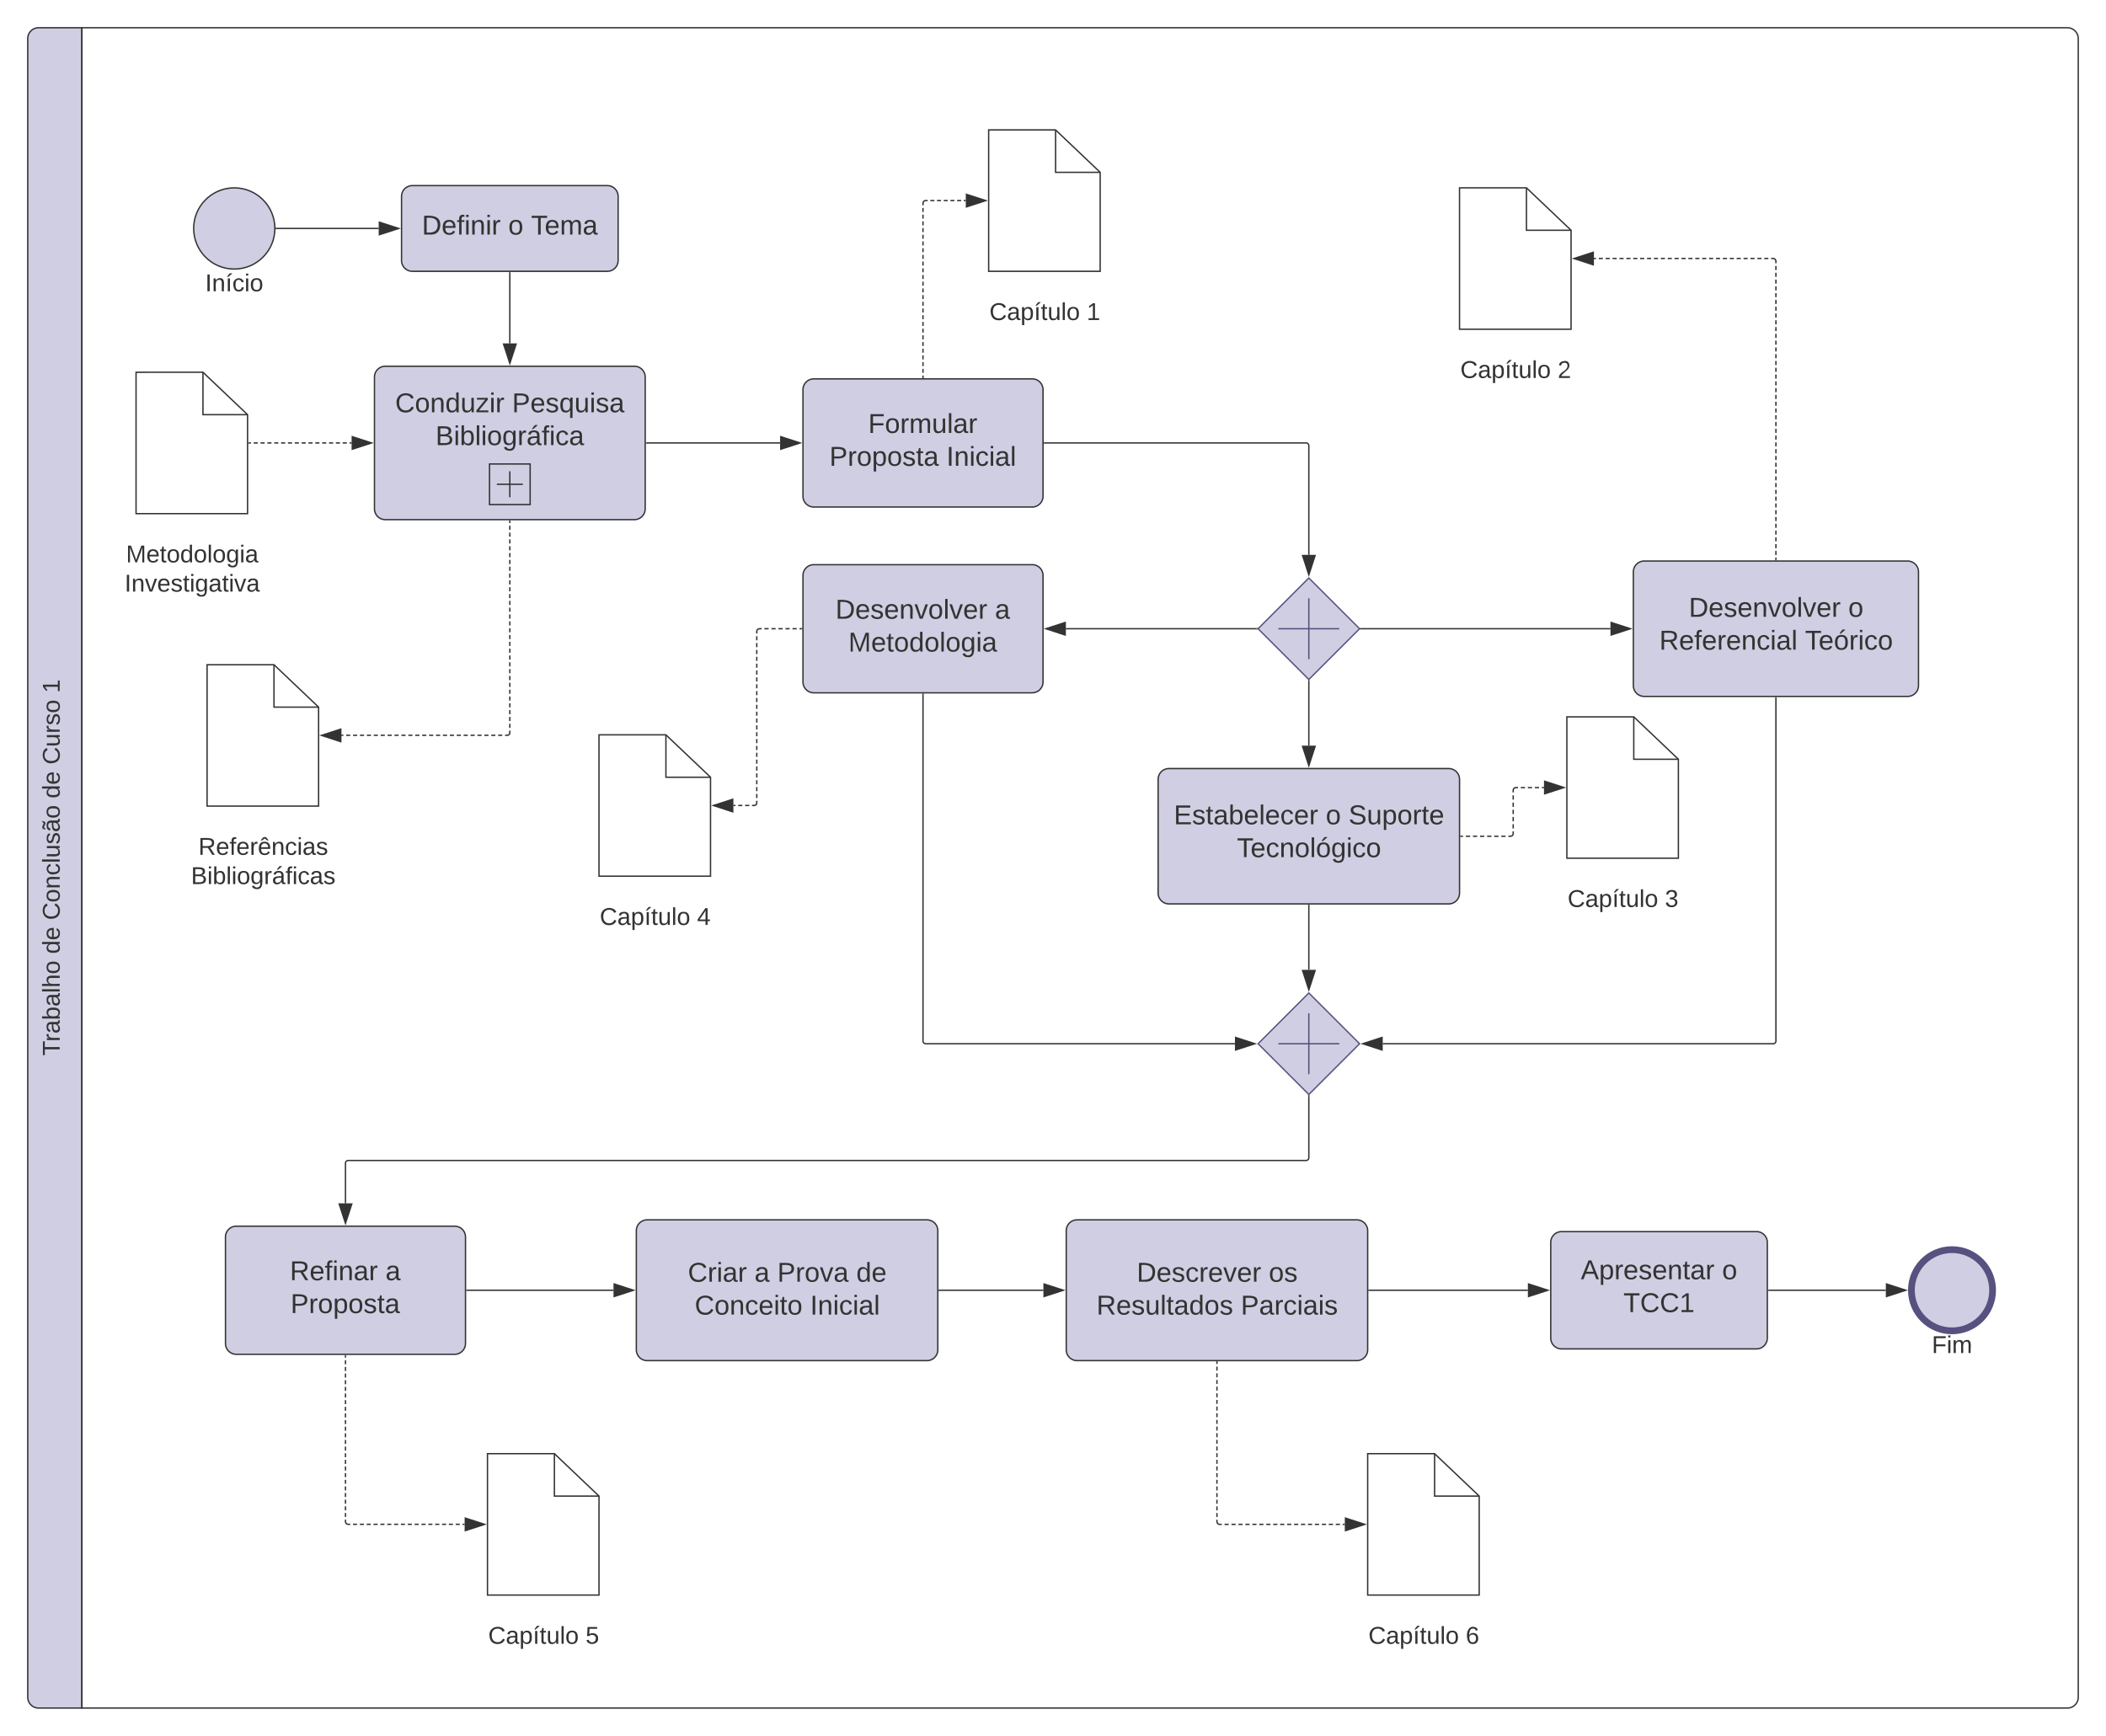 <svg xmlns="http://www.w3.org/2000/svg" xmlns:xlink="http://www.w3.org/1999/xlink" xmlns:lucid="lucid" width="1555.73" height="1282.41"><g transform="translate(-121.129 -50.5)" lucid:page-tab-id="VjMd39PQffTe"><path d="M181.63 1312.4h-32a8 8 0 0 1-8-8V79a8 8 0 0 1 8-8h32z" stroke="#333" fill="#d0cee2"/><path d="M181.63 71h1466.73a8 8 0 0 1 8 8v1225.4a8 8 0 0 1-8 8H181.63z" stroke="#333" fill="none"/><use xlink:href="#a" transform="matrix(-1.8369701987210297e-16,-1,1,-1.8369701987210297e-16,141.629,1312.41) translate(482 23.6)"/><use xlink:href="#b" transform="matrix(-1.8369701987210297e-16,-1,1,-1.8369701987210297e-16,141.629,1312.41) translate(557.2 23.6)"/><use xlink:href="#c" transform="matrix(-1.8369701987210297e-16,-1,1,-1.8369701987210297e-16,141.629,1312.41) translate(582.2 23.6)"/><use xlink:href="#b" transform="matrix(-1.8369701987210297e-16,-1,1,-1.8369701987210297e-16,141.629,1312.41) translate(672.1 23.6)"/><use xlink:href="#d" transform="matrix(-1.8369701987210297e-16,-1,1,-1.8369701987210297e-16,141.629,1312.41) translate(697.1 23.6)"/><use xlink:href="#e" transform="matrix(-1.8369701987210297e-16,-1,1,-1.8369701987210297e-16,141.629,1312.41) translate(750 23.6)"/><path d="M417.75 195.62a8 8 0 0 1 8-8h144a8 8 0 0 1 8 8v47.32a8 8 0 0 1-8 8h-144a8 8 0 0 1-8-8z" stroke="#333" fill="#d0cee2"/><use xlink:href="#f" transform="matrix(1,0,0,1,417.751,187.618) translate(15.013 36.178)"/><use xlink:href="#g" transform="matrix(1,0,0,1,417.751,187.618) translate(78.825 36.178)"/><use xlink:href="#h" transform="matrix(1,0,0,1,417.751,187.618) translate(95.677 36.178)"/><path d="M324.18 219.28c0 16.57-13.44 30-30 30-16.57 0-30-13.43-30-30s13.43-30 30-30c16.56 0 30 13.43 30 30z" stroke="#333" fill="#d0cee2"/><use xlink:href="#i" transform="matrix(1,0,0,1,264.175,251.277) translate(8.525 14.4)"/><path d="M397.75 329.08a8 8 0 0 1 8-8h184a8 8 0 0 1 8 8v97.33a8 8 0 0 1-8 8h-184a8 8 0 0 1-8-8z" stroke="#333" fill="#d0cee2"/><path d="M482.75 393.28h30v30h-30zm15 5.4v19.2m-9.6-9.6h19.2" stroke="#333" fill="none"/><use xlink:href="#j" transform="matrix(1,0,0,1,397.751,321.081) translate(15.296 33.99)"/><use xlink:href="#k" transform="matrix(1,0,0,1,397.751,321.081) translate(101.634 33.99)"/><use xlink:href="#l" transform="matrix(1,0,0,1,397.751,321.081) translate(45.096 58.257)"/><path d="M714.3 338.4a8 8 0 0 1 8-8h161.33a8 8 0 0 1 8 8v78.68a8 8 0 0 1-8 8H722.3a8 8 0 0 1-8-8z" stroke="#333" fill="#d0cee2"/><use xlink:href="#m" transform="matrix(1,0,0,1,714.296,330.414) translate(48.201 39.928)"/><use xlink:href="#n" transform="matrix(1,0,0,1,714.296,330.414) translate(19.525 64.194)"/><use xlink:href="#o" transform="matrix(1,0,0,1,714.296,330.414) translate(105.975 64.194)"/><path d="M714.3 475.67a8 8 0 0 1 8-8h161.33a8 8 0 0 1 8 8v78.67a8 8 0 0 1-8 8H722.3a8 8 0 0 1-8-8z" stroke="#333" fill="#d0cee2"/><use xlink:href="#p" transform="matrix(1,0,0,1,714.296,467.671) translate(23.99 39.928)"/><use xlink:href="#q" transform="matrix(1,0,0,1,714.296,467.671) translate(141.785 39.928)"/><use xlink:href="#r" transform="matrix(1,0,0,1,714.296,467.671) translate(33.54 64.194)"/><path d="M1327.7 473a8 8 0 0 1 8-8h194.65a8 8 0 0 1 8 8v84a8 8 0 0 1-8 8H1335.7a8 8 0 0 1-8-8z" stroke="#333" fill="#d0cee2"/><use xlink:href="#p" transform="matrix(1,0,0,1,1327.687,465.005) translate(40.99 41.178)"/><use xlink:href="#s" transform="matrix(1,0,0,1,1327.687,465.005) translate(158.785 41.178)"/><use xlink:href="#t" transform="matrix(1,0,0,1,1327.687,465.005) translate(19.195 65.444)"/><use xlink:href="#u" transform="matrix(1,0,0,1,1327.687,465.005) translate(126.823 65.444)"/><path d="M287.68 964.4a8 8 0 0 1 8-8H457a8 8 0 0 1 8 8v78.66a8 8 0 0 1-8 8H295.7a8 8 0 0 1-8-8z" stroke="#333" fill="#d0cee2"/><use xlink:href="#v" transform="matrix(1,0,0,1,287.675,956.391) translate(47.583 39.928)"/><use xlink:href="#q" transform="matrix(1,0,0,1,287.675,956.391) translate(118.192 39.928)"/><use xlink:href="#w" transform="matrix(1,0,0,1,287.675,956.391) translate(48.089 64.194)"/><path d="M591.2 959.72a8 8 0 0 1 8-8H805.9a8 8 0 0 1 8 8v88a8 8 0 0 1-8 8H599.2a8 8 0 0 1-8-8z" stroke="#333" fill="#d0cee2"/><use xlink:href="#x" transform="matrix(1,0,0,1,591.21,951.724) translate(38.059 45.709)"/><use xlink:href="#y" transform="matrix(1,0,0,1,591.21,951.724) translate(87.266 45.709)"/><use xlink:href="#z" transform="matrix(1,0,0,1,591.21,951.724) translate(104.118 45.709)"/><use xlink:href="#A" transform="matrix(1,0,0,1,591.21,951.724) translate(162.482 45.709)"/><use xlink:href="#B" transform="matrix(1,0,0,1,591.21,951.724) translate(43.115 69.976)"/><use xlink:href="#o" transform="matrix(1,0,0,1,591.21,951.724) translate(128.385 69.976)"/><path d="M908.78 959.72a8 8 0 0 1 8-8h206.67a8 8 0 0 1 8 8v88a8 8 0 0 1-8 8H916.78a8 8 0 0 1-8-8z" stroke="#333" fill="#d0cee2"/><use xlink:href="#C" transform="matrix(1,0,0,1,908.78,951.724) translate(52.046 45.709)"/><use xlink:href="#D" transform="matrix(1,0,0,1,908.78,951.724) translate(149.618 45.709)"/><use xlink:href="#E" transform="matrix(1,0,0,1,908.78,951.724) translate(22.331 69.976)"/><use xlink:href="#F" transform="matrix(1,0,0,1,908.78,951.724) translate(128.947 69.976)"/><path d="M1266.68 968.4a8 8 0 0 1 8-8h144a8 8 0 0 1 8 8v70.66a8 8 0 0 1-8 8h-144a8 8 0 0 1-8-8z" stroke="#333" fill="#d0cee2"/><use xlink:href="#G" transform="matrix(1,0,0,1,1266.681,960.391) translate(22.203 35.209)"/><use xlink:href="#s" transform="matrix(1,0,0,1,1266.681,960.391) translate(126.572 35.209)"/><use xlink:href="#H" transform="matrix(1,0,0,1,1266.681,960.391) translate(53.688 59.476)"/><path d="M1593.1 1003.72c0 16.57-13.43 30-30 30-16.56 0-30-13.43-30-30 0-16.56 13.44-30 30-30 16.57 0 30 13.44 30 30z" stroke="#56517e" stroke-width="5" fill="#d0cee2"/><use xlink:href="#I" transform="matrix(1,0,0,1,1533.104,1035.724) translate(15.075 14.4)"/><path d="M325.18 219.28h75.7" stroke="#333" fill="none"/><path d="M325.2 219.78h-.56l.04-.5-.02-.5h.53z" stroke="#333" stroke-width=".05" fill="#333"/><path d="M415.63 219.28l-14.26 4.63v-9.26z" stroke="#333" fill="#333"/><path d="M497.75 251.94v52.26" stroke="#333" fill="none"/><path d="M498.25 251.95h-1v-.5h1z" stroke="#333" stroke-width=".05" fill="#333"/><path d="M497.75 318.96l-4.63-14.26h9.27z" stroke="#333" fill="#333"/><path d="M598.75 377.75h98.66" stroke="#333" fill="none"/><path d="M598.76 378.25h-.5v-1h.5z" stroke="#333" stroke-width=".05" fill="#333"/><path d="M712.18 377.75l-14.27 4.63v-9.27z" stroke="#333" fill="#333"/><path d="M976.65 626.3a8 8 0 0 1 8-8h206.66a8 8 0 0 1 8 8v84a8 8 0 0 1-8 8H984.66a8 8 0 0 1-8-8z" stroke="#333" fill="#d0cee2"/><use xlink:href="#J" transform="matrix(1,0,0,1,976.647,618.295) translate(11.602 41.178)"/><use xlink:href="#g" transform="matrix(1,0,0,1,976.647,618.295) translate(123.835 41.178)"/><use xlink:href="#K" transform="matrix(1,0,0,1,976.647,618.295) translate(140.687 41.178)"/><use xlink:href="#L" transform="matrix(1,0,0,1,976.647,618.295) translate(58.225 65.444)"/><path d="M1050.48 515l37.5-37.5 37.5 37.5-37.5 37.5z" stroke="#56517e" fill="#d0cee2"/><path d="M1087.98 492.5v45m-22.5-22.5h45" stroke="#56517e" fill="none"/><path d="M892.63 377.75h193.35a2 2 0 0 1 2 2v80.66" stroke="#333" fill="none"/><path d="M892.64 378.25h-.5v-1h.5z" stroke="#333" stroke-width=".05" fill="#333"/><path d="M1087.98 475.18l-4.63-14.27h9.27z" stroke="#333" fill="#333"/><path d="M1126.7 515h184.1" stroke="#333" fill="none"/><path d="M1126.7 515.5h-1l.5-.5-.5-.5h1z" stroke="#333" stroke-width=".05" fill="#333"/><path d="M1325.57 515l-14.27 4.64v-9.27z" stroke="#333" fill="#333"/><path d="M1087.98 553.7v47.7" stroke="#333" fill="none"/><path d="M1088.48 553.72h-1v-1l.5.5.5-.5z" stroke="#333" stroke-width=".05" fill="#333"/><path d="M1087.98 616.18l-4.63-14.27h9.27z" stroke="#333" fill="#333"/><path d="M1049.27 515H908.5" stroke="#333" fill="none"/><path d="M1049.77 515l.5.5h-1v-1h1z" stroke="#333" stroke-width=".05" fill="#333"/><path d="M893.75 515l14.26-4.63v9.27z" stroke="#333" fill="#333"/><path d="M1050.48 821.6l37.5-37.5 37.5 37.5-37.5 37.5z" stroke="#56517e" fill="#d0cee2"/><path d="M1087.98 799.1v45m-22.5-22.5h45" stroke="#56517e" fill="none"/><path d="M1087.98 719.3V767" stroke="#333" fill="none"/><path d="M1088.48 719.3h-1v-.5h1z" stroke="#333" stroke-width=".05" fill="#333"/><path d="M1087.98 781.76l-4.63-14.26h9.27z" stroke="#333" fill="#333"/><path d="M802.96 563.34V819.6a2 2 0 0 0 2 2h228.43" stroke="#333" fill="none"/><path d="M803.46 563.35h-1v-.5h1z" stroke="#333" stroke-width=".05" fill="#333"/><path d="M1048.15 821.6l-14.26 4.62v-9.27z" stroke="#333" fill="#333"/><path d="M1433.02 566v253.6a2 2 0 0 1-2 2h-288.45" stroke="#333" fill="none"/><path d="M1433.52 566.02h-1v-.5h1z" stroke="#333" stroke-width=".05" fill="#333"/><path d="M1127.8 821.6l14.27-4.65v9.27z" stroke="#333" fill="#333"/><path d="M1087.98 860.3v45.54a2 2 0 0 1-2 2H378.34a2 2 0 0 0-2 2v29.67" stroke="#333" fill="none"/><path d="M1087.98 859.8l.5-.5v1h-1v-1z" stroke="#333" stroke-width=".05" fill="#333"/><path d="M376.34 954.27L371.7 940H381z" stroke="#333" fill="#333"/><path d="M466 1003.72h108.33" stroke="#333" fill="none"/><path d="M466.02 1004.22h-.5v-1h.5z" stroke="#333" stroke-width=".05" fill="#333"/><path d="M589.1 1003.72l-14.27 4.64v-9.27z" stroke="#333" fill="#333"/><path d="M814.88 1003.72h77.02" stroke="#333" fill="none"/><path d="M814.9 1004.22h-.52v-1h.5z" stroke="#333" stroke-width=".05" fill="#333"/><path d="M906.66 1003.72l-14.26 4.64v-9.27z" stroke="#333" fill="#333"/><path d="M1132.45 1003.72h117.35" stroke="#333" fill="none"/><path d="M1132.46 1004.22h-.5v-1h.5z" stroke="#333" stroke-width=".05" fill="#333"/><path d="M1264.56 1003.72l-14.26 4.64v-9.27z" stroke="#333" fill="#333"/><path d="M1427.68 1003.72h86.54" stroke="#333" fill="none"/><path d="M1427.7 1004.22h-.52v-1h.5z" stroke="#333" stroke-width=".05" fill="#333"/><path d="M1528.98 1003.72l-14.26 4.64v-9.27z" stroke="#333" fill="#333"/><path d="M900.9 146.48l32.94 31.34v73.12h-82.38V146.48z" stroke="#333" fill="#fff"/><path d="M900.9 146.48v31.34h32.94" stroke="#333" fill="none"/><use xlink:href="#M" transform="matrix(1,0,0,1,851.457,250.937) translate(41.5 14.4)"/><use xlink:href="#N" transform="matrix(1,0,0,1,851.457,250.937) translate(0.55 36)"/><use xlink:href="#e" transform="matrix(1,0,0,1,851.457,250.937) translate(72.45 36)"/><path d="M1248.74 189.28l32.96 31.33v73.13h-82.4V189.28z" stroke="#333" fill="#fff"/><path d="M1248.74 189.28v31.33h32.96" stroke="#333" fill="none"/><use xlink:href="#M" transform="matrix(1,0,0,1,1199.314,293.73) translate(41.5 14.4)"/><use xlink:href="#N" transform="matrix(1,0,0,1,1199.314,293.73) translate(0.55 36)"/><use xlink:href="#O" transform="matrix(1,0,0,1,1199.314,293.73) translate(72.45 36)"/><path d="M1328.02 580.1l32.95 31.34v73.1h-82.38V580.1z" stroke="#333" fill="#fff"/><path d="M1328.02 580.1v31.34h32.95" stroke="#333" fill="none"/><use xlink:href="#M" transform="matrix(1,0,0,1,1278.587,684.553) translate(41.5 14.4)"/><use xlink:href="#N" transform="matrix(1,0,0,1,1278.587,684.553) translate(0.55 36)"/><use xlink:href="#P" transform="matrix(1,0,0,1,1278.587,684.553) translate(72.45 36)"/><path d="M613.05 593.4L646 624.7v73.12h-82.38V593.4z" stroke="#333" fill="#fff"/><path d="M613.05 593.4v31.32H646" stroke="#333" fill="none"/><use xlink:href="#M" transform="matrix(1,0,0,1,563.623,697.838) translate(41.5 14.4)"/><use xlink:href="#N" transform="matrix(1,0,0,1,563.623,697.838) translate(0.55 36)"/><use xlink:href="#Q" transform="matrix(1,0,0,1,563.623,697.838) translate(72.45 36)"/><path d="M530.67 1124.47l32.95 31.33v73.12h-82.38v-104.45z" stroke="#333" fill="#fff"/><path d="M530.67 1124.47v31.33h32.95" stroke="#333" fill="none"/><g><use xlink:href="#M" transform="matrix(1,0,0,1,481.239,1228.918) translate(41.5 14.4)"/><use xlink:href="#N" transform="matrix(1,0,0,1,481.239,1228.918) translate(0.55 36)"/><use xlink:href="#R" transform="matrix(1,0,0,1,481.239,1228.918) translate(72.45 36)"/></g><path d="M1180.88 1124.47l32.95 31.33v73.12h-82.38v-104.45z" stroke="#333" fill="#fff"/><path d="M1180.88 1124.47v31.33h32.95" stroke="#333" fill="none"/><g><use xlink:href="#M" transform="matrix(1,0,0,1,1131.446,1228.918) translate(41.5 14.4)"/><use xlink:href="#N" transform="matrix(1,0,0,1,1131.446,1228.918) translate(0.55 36)"/><use xlink:href="#S" transform="matrix(1,0,0,1,1131.446,1228.918) translate(72.45 36)"/></g><path d="M1200.3 668.3h1.58m2.1 0h3.14m2.1 0h3.13m2.1 0h3.13m2.1 0h3.14m2.1 0h3.13m2.1 0h3.14m2.08 0h1.57l.3-.03.32-.07.3-.12.26-.17.23-.2.2-.23.17-.27.12-.3.08-.3.02-.3v-1.6m0-2.13v-3.2m0-2.13v-3.2m0-2.13v-3.2m0-2.12v-3.2m0-2.13v-3.2m0-2.13v-1.6l.02-.3.08-.3.12-.3.16-.27.2-.24.25-.2.26-.16.3-.12.3-.07.3-.02h1.57m2.08 0h3.12m2.07 0h3.1m2.1 0h3.1m2.08 0h1.55" stroke="#333" fill="none"/><path d="M1200.33 668.8h-.52v-1h.53z" stroke="#333" stroke-width=".05" fill="#333"/><path d="M1276.47 632.33l-14.27 4.63v-9.27z" stroke="#333" fill="#333"/><path d="M802.96 329.4v-1.47m0-1.98v-2.97m0-1.98v-2.97m0-1.98v-2.97m0-1.98v-2.97m0-1.98v-2.97m0-1.98v-2.97m0-1.98v-2.97m0-1.98v-2.97m0-1.98v-2.97m0-1.98v-2.97m0-1.98v-2.97m0-1.98v-2.97m0-1.98v-2.97m0-1.98v-2.97m0-1.98v-2.97m0-1.98v-2.97m0-1.98v-2.97m0-1.98v-2.97m0-1.98v-2.97m0-1.98v-2.97m0-1.98v-2.97m0-1.98v-2.97m0-1.98v-2.97m0-1.98v-2.97m0-1.98v-2.97m0-1.98v-1.5l.03-.3.06-.3.12-.3.16-.27.2-.23.25-.2.25-.17.3-.12.3-.06.3-.03h1.5m1.97 0h2.96m1.97 0h2.96m2 0h2.95m1.97 0h2.96m1.98 0h2.96m1.97 0h1.47" stroke="#333" fill="none"/><path d="M803.46 329.9h-1v-.5h1z" stroke="#333" stroke-width=".05" fill="#333"/><path d="M849.34 198.7l-14.27 4.65v-9.27z" stroke="#333" fill="#333"/><path d="M713.3 515h-1.56m-2.08 0h-3.1m-2.1 0h-3.1m-2.08 0h-3.1m-2.1 0H691m-2.08 0h-3.12m-2.07 0h-1.55l-.3.03-.32.07-.3.12-.25.17-.24.2-.2.23-.17.27-.12.3-.07.3-.03.3v1.52m0 2.03v3.04m0 2v3.05m0 2.03v3.04m0 2.02v3.04m0 2.03v3.05m0 2.02v3.04m0 2.03v3.04m0 2.03v3.04m0 2.02v3.04m0 2.03v3.04m0 2.02v3.03m0 2.03v3.03m0 2.02v3.04m0 2.02v3.04m0 2.03v3.04m0 2v3.05m0 2.03v3.04m0 2.02v3.04m0 2.03v3.05m0 2.02v3.04m0 2.04v3.03m0 2.03v3.04m0 2.02V635m0 2.03v3.04m0 2.02v1.5l-.02.32-.08.3-.12.3-.16.27-.2.23-.24.2-.27.16-.3.1-.3.1h-1.83m-2.04 0h-3.06m-2.04 0h-3.05m-2.03 0h-1.53" stroke="#333" fill="none"/><path d="M713.8 515.5h-.52v-1h.52z" stroke="#333" stroke-width=".05" fill="#333"/><path d="M648.13 645.6L662.4 641v9.27z" stroke="#333" fill="#333"/><path d="M1433.02 464v-1.5m0-2v-3m0-2v-3.02m0-2v-3m0-2.02v-3m0-2v-3.02m0-2v-3m0-2v-3.02m0-2v-3m0-2v-3.02m0-2v-3m0-2.02v-3m0-2v-3m0-2.02v-3m0-2v-3.02m0-2v-3m0-2v-3.02m0-2v-3m0-2.02v-3m0-2v-3m0-2.02v-3m0-2v-3.02m0-2v-3m0-2v-3.02m0-2v-3m0-2.02v-3m0-2v-3.02m0-2v-3m0-2v-3.02m0-2v-3m0-2v-3.02m0-2v-3m0-2.02v-3m0-2v-3m0-2.02v-3m0-2v-3.02m0-2v-3m0-2v-3.02m0-2v-3m0-2.02v-3m0-2v-3m0-2.02v-3m0-2V252m0-2v-3m0-2v-1.52l-.03-.3-.08-.3-.12-.3-.16-.27-.2-.24-.24-.2-.27-.18-.3-.12-.3-.07-.3-.03h-1.54m-2.05 0h-3.05m-2.04 0h-3.06m-2.03 0h-3.06m-2.03 0h-3.05m-2.04 0h-3.06m-2.04 0h-3.05m-2.04 0h-3.07m-2.03 0h-3.06m-2.04 0h-3.05m-2.04 0h-3.05m-2.03 0h-3.06m-2.04 0h-3.05m-2.04 0h-3.06m-2.04 0h-3.05m-2.04 0h-3.06m-2.03 0H1348m-2.05 0h-3.05m-2.04 0h-3.06m-2.03 0h-3.06m-2.03 0h-3.05m-2.04 0h-3.06m-2.04 0h-3.05m-2.04 0h-3.07m-2.03 0h-3.06m-2.04 0h-3.05m-2.04 0h-1.52" stroke="#333" fill="none"/><path d="M1433.52 464.5h-1v-.5h1z" stroke="#333" stroke-width=".05" fill="#333"/><path d="M1283.82 241.5l14.26-4.63v9.27z" stroke="#333" fill="#333"/><path d="M376.34 1052.06v1.47m0 1.96v2.93m0 1.97v2.94m0 1.96v2.94m0 1.97v2.95m0 1.96v2.96m0 1.96v2.94m0 1.96v2.95m0 1.96v2.94m0 1.96v2.95m0 1.96v2.94m0 1.97v2.94m0 1.95v2.94m0 1.96v2.94m0 1.96v2.94m0 1.97v2.94m0 1.97v2.95m0 1.96v2.94m0 1.96v2.95m0 1.96v2.93m0 1.96v2.94m0 1.96v2.94m0 1.96v2.95m0 1.96v2.95m0 1.97v2.94m0 1.96v1.47l.03.3.07.3.12.3.16.27.2.24.25.2.26.17.3.12.3.07.3.02h1.53m2.02 0h3.04m2.02 0h3.04m2.02 0h3.04m2.02 0h3.04m2.02 0h3.04m2.02 0h3.04m2.02 0h3.04m2.02 0h3.04m2.02 0h3.04m2.02 0h3.04m2.02 0h3.03m2.04 0h3.03m2.03 0h3.03m2.03 0h3.03m2.02 0h3.03m2.03 0h3.03m2.04 0h1.52" stroke="#333" fill="none"/><path d="M376.84 1052.07h-1v-.5h1z" stroke="#333" stroke-width=".05" fill="#333"/><path d="M479.12 1176.7l-14.26 4.63v-9.27z" stroke="#333" fill="#333"/><path d="M1020.1 1056.72v1.48m0 1.96v2.95m0 1.98v2.95m0 1.97v2.94m0 1.97v2.96m0 1.97v2.95m0 1.96v2.95m0 1.96v2.95m0 1.97v2.95m0 1.97v2.94m0 1.96v2.95m0 1.97v2.95m0 1.96v2.95m0 1.97v2.95m0 1.96v2.95m0 1.98v2.95m0 1.96v2.94m0 1.97v2.96m0 1.97v2.94m0 1.97v2.95m0 1.96v2.95m0 1.97v2.95m0 1.97v2.94m0 1.96v2.95m0 1.97v1.47l.04.3.07.3.13.3.16.27.2.24.24.2.26.17.3.12.3.07.3.02h1.55m2.06 0h3.1m2.04 0h3.1m2.04 0h3.08m2.06 0h3.08m2.05 0h3.08m2.06 0h3.07m2.06 0h3.08m2.06 0h3.08m2.06 0h3.08m2.05 0h3.1m2.04 0h3.08m2.05 0h3.1m2.04 0h3.08m2.06 0h3.08m2.05 0h3.1m2.05 0h3.08m2.06 0h3.07m2.05 0h1.54" stroke="#333" fill="none"/><path d="M1020.6 1056.74h-1v-.52h1z" stroke="#333" stroke-width=".05" fill="#333"/><path d="M1129.33 1176.7l-14.27 4.63v-9.27z" stroke="#333" fill="#333"/><path d="M271.06 325.52L304 356.86v73.1h-82.37V325.53z" stroke="#333" fill="#fff"/><path d="M271.06 325.52v31.34H304" stroke="#333" fill="none"/><g><use xlink:href="#M" transform="matrix(1,0,0,1,221.629,429.974) translate(41.5 14.4)"/><use xlink:href="#T" transform="matrix(1,0,0,1,221.629,429.974) translate(-7.425 36)"/><use xlink:href="#U" transform="matrix(1,0,0,1,221.629,429.974) translate(-8.45 57.6)"/></g><path d="M305 377.75h1.53m2.02 0h3.04m2 0h3.04m2.03 0h3.03m2.02 0h3.04m2.02 0h3.04m2.02 0h3.03m2.02 0h3.03m2.02 0H347m2 0h3.04m2.02 0h3.04m2.02 0h3.04m2.02 0h3.03m2.04 0h3.03m2.02 0h3.03m2.02 0h1.52" stroke="#333" fill="none"/><path d="M305.03 378.25h-.52v-1h.53z" stroke="#333" stroke-width=".05" fill="#333"/><path d="M395.63 377.75l-14.26 4.63v-9.27z" stroke="#333" fill="#333"/><path d="M323.53 541.6l32.95 31.32v73.12H274.1V541.6z" stroke="#333" fill="#fff"/><path d="M323.53 541.6v31.32h32.95" stroke="#333" fill="none"/><g><use xlink:href="#M" transform="matrix(1,0,0,1,274.1,646.04) translate(41.5 14.4)"/><use xlink:href="#V" transform="matrix(1,0,0,1,274.1,646.04) translate(-6.425 36)"/><use xlink:href="#W" transform="matrix(1,0,0,1,274.1,646.04) translate(-11.875 57.6)"/></g><path d="M497.75 435.4v1.53m0 2.02v3.02m0 2.02V447m0 2.02v3.02m0 2.02v3.03m0 2.03v3.02m0 2.02v3.03m0 2.02v3.02m0 2.02v3.03m0 2v3.03m0 2.02v3.03m0 2.02v3.02m0 2.02v3.03m0 2.02v3m0 2.03v3.03m0 2.02v3.03m0 2.02v3.03m0 2.02v3.03m0 2v3.04m0 2.02v3.03m0 2v3.03m0 2.02v3.03m0 2v3.04m0 2.02v3.03m0 2v3.04m0 2.03v3.03m0 2.02v3.02m0 2.02v3.03m0 2v3.04m0 2v3.04m0 2v3.04m0 2.02v1.5l-.02.33-.08.3-.12.3-.16.26-.2.23-.24.2-.27.17-.3.12-.3.07h-1.84m-2.04 0h-3.06m-2.04 0h-3.06m-2.04 0h-3.06m-2.04 0h-3.06m-2.04 0h-3.06m-2.04 0h-3.06m-2.04 0h-3.05m-2.04 0h-3.07m-2.04 0h-3.07m-2.04 0h-3.07m-2.04 0h-3.07m-2.04 0h-3.07m-2.04 0h-3.07m-2.04 0h-3.07m-2.04 0h-3.07m-2.04 0h-3.07m-2.04 0h-3.07m-2.04 0h-3.07m-2.04 0h-3.06m-2.04 0h-3.06m-2.04 0h-3.06m-2.04 0h-3.06m-2.04 0h-3.06m-2.04 0h-1.53" stroke="#333" fill="none"/><path d="M498.25 435.43h-1v-.52h1z" stroke="#333" stroke-width=".05" fill="#333"/><path d="M358.6 593.8l14.27-4.62v9.27z" stroke="#333" fill="#333"/><defs><path fill="#333" d="M127-220V0H93v-220H8v-28h204v28h-85" id="X"/><path fill="#333" d="M114-163C36-179 61-72 57 0H25l-1-190h30c1 12-1 29 2 39 6-27 23-49 58-41v29" id="Y"/><path fill="#333" d="M141-36C126-15 110 5 73 4 37 3 15-17 15-53c-1-64 63-63 125-63 3-35-9-54-41-54-24 1-41 7-42 31l-33-3c5-37 33-52 76-52 45 0 72 20 72 64v82c-1 20 7 32 28 27v20c-31 9-61-2-59-35zM48-53c0 20 12 33 32 33 41-3 63-29 60-74-43 2-92-5-92 41" id="Z"/><path fill="#333" d="M115-194c53 0 69 39 70 98 0 66-23 100-70 100C84 3 66-7 56-30L54 0H23l1-261h32v101c10-23 28-34 59-34zm-8 174c40 0 45-34 45-75 0-40-5-75-45-74-42 0-51 32-51 76 0 43 10 73 51 73" id="aa"/><path fill="#333" d="M24 0v-261h32V0H24" id="ab"/><path fill="#333" d="M106-169C34-169 62-67 57 0H25v-261h32l-1 103c12-21 28-36 61-36 89 0 53 116 60 194h-32v-121c2-32-8-49-39-48" id="ac"/><path fill="#333" d="M100-194c62-1 85 37 85 99 1 63-27 99-86 99S16-35 15-95c0-66 28-99 85-99zM99-20c44 1 53-31 53-75 0-43-8-75-51-75s-53 32-53 75 10 74 51 75" id="ad"/><g id="a"><use transform="matrix(0.05,0,0,0.05,0,0)" xlink:href="#X"/><use transform="matrix(0.05,0,0,0.05,10.3,0)" xlink:href="#Y"/><use transform="matrix(0.05,0,0,0.05,16.25,0)" xlink:href="#Z"/><use transform="matrix(0.05,0,0,0.05,26.25,0)" xlink:href="#aa"/><use transform="matrix(0.05,0,0,0.05,36.25,0)" xlink:href="#Z"/><use transform="matrix(0.05,0,0,0.05,46.25,0)" xlink:href="#ab"/><use transform="matrix(0.05,0,0,0.05,50.2,0)" xlink:href="#ac"/><use transform="matrix(0.05,0,0,0.05,60.2,0)" xlink:href="#ad"/></g><path fill="#333" d="M85-194c31 0 48 13 60 33l-1-100h32l1 261h-30c-2-10 0-23-3-31C134-8 116 4 85 4 32 4 16-35 15-94c0-66 23-100 70-100zm9 24c-40 0-46 34-46 75 0 40 6 74 45 74 42 0 51-32 51-76 0-42-9-74-50-73" id="ae"/><path fill="#333" d="M100-194c63 0 86 42 84 106H49c0 40 14 67 53 68 26 1 43-12 49-29l28 8c-11 28-37 45-77 45C44 4 14-33 15-96c1-61 26-98 85-98zm52 81c6-60-76-77-97-28-3 7-6 17-6 28h103" id="af"/><g id="b"><use transform="matrix(0.05,0,0,0.05,0,0)" xlink:href="#ae"/><use transform="matrix(0.05,0,0,0.05,10,0)" xlink:href="#af"/></g><path fill="#333" d="M212-179c-10-28-35-45-73-45-59 0-87 40-87 99 0 60 29 101 89 101 43 0 62-24 78-52l27 14C228-24 195 4 139 4 59 4 22-46 18-125c-6-104 99-153 187-111 19 9 31 26 39 46" id="ag"/><path fill="#333" d="M117-194c89-4 53 116 60 194h-32v-121c0-31-8-49-39-48C34-167 62-67 57 0H25l-1-190h30c1 10-1 24 2 32 11-22 29-35 61-36" id="ah"/><path fill="#333" d="M96-169c-40 0-48 33-48 73s9 75 48 75c24 0 41-14 43-38l32 2c-6 37-31 61-74 61-59 0-76-41-82-99-10-93 101-131 147-64 4 7 5 14 7 22l-32 3c-4-21-16-35-41-35" id="ai"/><path fill="#333" d="M84 4C-5 8 30-112 23-190h32v120c0 31 7 50 39 49 72-2 45-101 50-169h31l1 190h-30c-1-10 1-25-2-33-11 22-28 36-60 37" id="aj"/><path fill="#333" d="M135-143c-3-34-86-38-87 0 15 53 115 12 119 90S17 21 10-45l28-5c4 36 97 45 98 0-10-56-113-15-118-90-4-57 82-63 122-42 12 7 21 19 24 35" id="ak"/><path fill="#333" d="M141-36C126-15 110 5 73 4 37 3 15-17 15-53c-1-64 63-63 125-63 3-35-9-54-41-54-24 1-41 7-42 31l-33-3c5-37 33-52 76-52 45 0 72 20 72 64v82c-1 20 7 32 28 27v20c-31 9-61-2-59-35zM48-53c0 20 12 33 32 33 41-3 63-29 60-74-43 2-92-5-92 41zm117-205c-3 23-9 48-36 47-26-1-65-44-74 0H39c4-23 8-48 36-47s64 44 74 0h16" id="al"/><g id="c"><use transform="matrix(0.05,0,0,0.05,0,0)" xlink:href="#ag"/><use transform="matrix(0.05,0,0,0.05,12.95,0)" xlink:href="#ad"/><use transform="matrix(0.05,0,0,0.05,22.95,0)" xlink:href="#ah"/><use transform="matrix(0.05,0,0,0.05,32.95,0)" xlink:href="#ai"/><use transform="matrix(0.05,0,0,0.05,41.95,0)" xlink:href="#ab"/><use transform="matrix(0.05,0,0,0.05,45.9,0)" xlink:href="#aj"/><use transform="matrix(0.05,0,0,0.05,55.9,0)" xlink:href="#ak"/><use transform="matrix(0.05,0,0,0.05,64.9,0)" xlink:href="#al"/><use transform="matrix(0.05,0,0,0.05,74.9,0)" xlink:href="#ad"/></g><g id="d"><use transform="matrix(0.05,0,0,0.05,0,0)" xlink:href="#ag"/><use transform="matrix(0.05,0,0,0.05,12.95,0)" xlink:href="#aj"/><use transform="matrix(0.05,0,0,0.05,22.95,0)" xlink:href="#Y"/><use transform="matrix(0.05,0,0,0.05,28.9,0)" xlink:href="#ak"/><use transform="matrix(0.05,0,0,0.05,37.9,0)" xlink:href="#ad"/></g><path fill="#333" d="M27 0v-27h64v-190l-56 39v-29l58-41h29v221h61V0H27" id="am"/><use transform="matrix(0.05,0,0,0.05,0,0)" xlink:href="#am" id="e"/><path fill="#333" d="M30-248c118-7 216 8 213 122C240-48 200 0 122 0H30v-248zM63-27c89 8 146-16 146-99s-60-101-146-95v194" id="an"/><path fill="#333" d="M101-234c-31-9-42 10-38 44h38v23H63V0H32v-167H5v-23h27c-7-52 17-82 69-68v24" id="ao"/><path fill="#333" d="M24-231v-30h32v30H24zM24 0v-190h32V0H24" id="ap"/><g id="f"><use transform="matrix(0.056,0,0,0.056,0,0)" xlink:href="#an"/><use transform="matrix(0.056,0,0,0.056,14.549,0)" xlink:href="#af"/><use transform="matrix(0.056,0,0,0.056,25.783,0)" xlink:href="#ao"/><use transform="matrix(0.056,0,0,0.056,31.401,0)" xlink:href="#ap"/><use transform="matrix(0.056,0,0,0.056,35.838,0)" xlink:href="#ah"/><use transform="matrix(0.056,0,0,0.056,47.073,0)" xlink:href="#ap"/><use transform="matrix(0.056,0,0,0.056,51.51,0)" xlink:href="#Y"/></g><use transform="matrix(0.056,0,0,0.056,0,0)" xlink:href="#ad" id="g"/><path fill="#333" d="M210-169c-67 3-38 105-44 169h-31v-121c0-29-5-50-35-48C34-165 62-65 56 0H25l-1-190h30c1 10-1 24 2 32 10-44 99-50 107 0 11-21 27-35 58-36 85-2 47 119 55 194h-31v-121c0-29-5-49-35-48" id="aq"/><g id="h"><use transform="matrix(0.056,0,0,0.056,0,0)" xlink:href="#X"/><use transform="matrix(0.056,0,0,0.056,10.055,0)" xlink:href="#af"/><use transform="matrix(0.056,0,0,0.056,21.29,0)" xlink:href="#aq"/><use transform="matrix(0.056,0,0,0.056,38.085,0)" xlink:href="#Z"/></g><path fill="#333" d="M33 0v-248h34V0H33" id="ar"/><path fill="#333" d="M34 0v-190h32V0H34zM24-211c8-23 27-35 38-54h36v5l-58 49H24" id="as"/><g id="i"><use transform="matrix(0.05,0,0,0.05,0,0)" xlink:href="#ar"/><use transform="matrix(0.05,0,0,0.05,5,0)" xlink:href="#ah"/><use transform="matrix(0.05,0,0,0.05,15,0)" xlink:href="#as"/><use transform="matrix(0.05,0,0,0.05,20,0)" xlink:href="#ai"/><use transform="matrix(0.05,0,0,0.05,29,0)" xlink:href="#ap"/><use transform="matrix(0.05,0,0,0.05,32.95,0)" xlink:href="#ad"/></g><path fill="#333" d="M9 0v-24l116-142H16v-24h144v24L44-24h123V0H9" id="at"/><g id="j"><use transform="matrix(0.056,0,0,0.056,0,0)" xlink:href="#ag"/><use transform="matrix(0.056,0,0,0.056,14.549,0)" xlink:href="#ad"/><use transform="matrix(0.056,0,0,0.056,25.783,0)" xlink:href="#ah"/><use transform="matrix(0.056,0,0,0.056,37.018,0)" xlink:href="#ae"/><use transform="matrix(0.056,0,0,0.056,48.252,0)" xlink:href="#aj"/><use transform="matrix(0.056,0,0,0.056,59.487,0)" xlink:href="#at"/><use transform="matrix(0.056,0,0,0.056,69.598,0)" xlink:href="#ap"/><use transform="matrix(0.056,0,0,0.056,74.036,0)" xlink:href="#Y"/></g><path fill="#333" d="M30-248c87 1 191-15 191 75 0 78-77 80-158 76V0H30v-248zm33 125c57 0 124 11 124-50 0-59-68-47-124-48v98" id="au"/><path fill="#333" d="M145-31C134-9 116 4 85 4 32 4 16-35 15-94c0-59 17-99 70-100 32-1 48 14 60 33 0-11-1-24 2-32h30l-1 268h-32zM93-21c41 0 51-33 51-76s-8-73-50-73c-40 0-46 35-46 75s5 74 45 74" id="av"/><g id="k"><use transform="matrix(0.056,0,0,0.056,0,0)" xlink:href="#au"/><use transform="matrix(0.056,0,0,0.056,13.481,0)" xlink:href="#af"/><use transform="matrix(0.056,0,0,0.056,24.716,0)" xlink:href="#ak"/><use transform="matrix(0.056,0,0,0.056,34.827,0)" xlink:href="#av"/><use transform="matrix(0.056,0,0,0.056,46.062,0)" xlink:href="#aj"/><use transform="matrix(0.056,0,0,0.056,57.296,0)" xlink:href="#ap"/><use transform="matrix(0.056,0,0,0.056,61.734,0)" xlink:href="#ak"/><use transform="matrix(0.056,0,0,0.056,71.845,0)" xlink:href="#Z"/></g><path fill="#333" d="M160-131c35 5 61 23 61 61C221 17 115-2 30 0v-248c76 3 177-17 177 60 0 33-19 50-47 57zm-97-11c50-1 110 9 110-42 0-47-63-36-110-37v79zm0 115c55-2 124 14 124-45 0-56-70-42-124-44v89" id="aw"/><path fill="#333" d="M177-190C167-65 218 103 67 71c-23-6-38-20-44-43l32-5c15 47 100 32 89-28v-30C133-14 115 1 83 1 29 1 15-40 15-95c0-56 16-97 71-98 29-1 48 16 59 35 1-10 0-23 2-32h30zM94-22c36 0 50-32 50-73 0-42-14-75-50-75-39 0-46 34-46 75s6 73 46 73" id="ax"/><path fill="#333" d="M141-36C126-15 110 5 73 4 37 3 15-17 15-53c-1-64 63-63 125-63 3-35-9-54-41-54-24 1-41 7-42 31l-33-3c5-37 33-52 76-52 45 0 72 20 72 64v82c-1 20 7 32 28 27v20c-31 9-61-2-59-35zM48-53c0 20 12 33 32 33 41-3 63-29 60-74-43 2-92-5-92 41zm25-158c8-23 27-35 38-54h36v5l-58 49H73" id="ay"/><g id="l"><use transform="matrix(0.056,0,0,0.056,0,0)" xlink:href="#aw"/><use transform="matrix(0.056,0,0,0.056,13.481,0)" xlink:href="#ap"/><use transform="matrix(0.056,0,0,0.056,17.919,0)" xlink:href="#aa"/><use transform="matrix(0.056,0,0,0.056,29.154,0)" xlink:href="#ab"/><use transform="matrix(0.056,0,0,0.056,33.591,0)" xlink:href="#ap"/><use transform="matrix(0.056,0,0,0.056,38.029,0)" xlink:href="#ad"/><use transform="matrix(0.056,0,0,0.056,49.264,0)" xlink:href="#ax"/><use transform="matrix(0.056,0,0,0.056,60.498,0)" xlink:href="#Y"/><use transform="matrix(0.056,0,0,0.056,67.183,0)" xlink:href="#ay"/><use transform="matrix(0.056,0,0,0.056,78.417,0)" xlink:href="#ao"/><use transform="matrix(0.056,0,0,0.056,84.035,0)" xlink:href="#ap"/><use transform="matrix(0.056,0,0,0.056,88.472,0)" xlink:href="#ai"/><use transform="matrix(0.056,0,0,0.056,98.583,0)" xlink:href="#Z"/></g><path fill="#333" d="M63-220v92h138v28H63V0H30v-248h175v28H63" id="az"/><g id="m"><use transform="matrix(0.056,0,0,0.056,0,0)" xlink:href="#az"/><use transform="matrix(0.056,0,0,0.056,12.302,0)" xlink:href="#ad"/><use transform="matrix(0.056,0,0,0.056,23.536,0)" xlink:href="#Y"/><use transform="matrix(0.056,0,0,0.056,30.221,0)" xlink:href="#aq"/><use transform="matrix(0.056,0,0,0.056,47.017,0)" xlink:href="#aj"/><use transform="matrix(0.056,0,0,0.056,58.251,0)" xlink:href="#ab"/><use transform="matrix(0.056,0,0,0.056,62.689,0)" xlink:href="#Z"/><use transform="matrix(0.056,0,0,0.056,73.923,0)" xlink:href="#Y"/></g><path fill="#333" d="M115-194c55 1 70 41 70 98S169 2 115 4C84 4 66-9 55-30l1 105H24l-1-265h31l2 30c10-21 28-34 59-34zm-8 174c40 0 45-34 45-75s-6-73-45-74c-42 0-51 32-51 76 0 43 10 73 51 73" id="aA"/><path fill="#333" d="M59-47c-2 24 18 29 38 22v24C64 9 27 4 27-40v-127H5v-23h24l9-43h21v43h35v23H59v120" id="aB"/><g id="n"><use transform="matrix(0.056,0,0,0.056,0,0)" xlink:href="#au"/><use transform="matrix(0.056,0,0,0.056,13.481,0)" xlink:href="#Y"/><use transform="matrix(0.056,0,0,0.056,20.166,0)" xlink:href="#ad"/><use transform="matrix(0.056,0,0,0.056,31.401,0)" xlink:href="#aA"/><use transform="matrix(0.056,0,0,0.056,42.635,0)" xlink:href="#ad"/><use transform="matrix(0.056,0,0,0.056,53.87,0)" xlink:href="#ak"/><use transform="matrix(0.056,0,0,0.056,63.981,0)" xlink:href="#aB"/><use transform="matrix(0.056,0,0,0.056,69.598,0)" xlink:href="#Z"/></g><g id="o"><use transform="matrix(0.056,0,0,0.056,0,0)" xlink:href="#ar"/><use transform="matrix(0.056,0,0,0.056,5.617,0)" xlink:href="#ah"/><use transform="matrix(0.056,0,0,0.056,16.852,0)" xlink:href="#ap"/><use transform="matrix(0.056,0,0,0.056,21.29,0)" xlink:href="#ai"/><use transform="matrix(0.056,0,0,0.056,31.401,0)" xlink:href="#ap"/><use transform="matrix(0.056,0,0,0.056,35.838,0)" xlink:href="#Z"/><use transform="matrix(0.056,0,0,0.056,47.073,0)" xlink:href="#ab"/></g><path fill="#333" d="M108 0H70L1-190h34L89-25l56-165h34" id="aC"/><g id="p"><use transform="matrix(0.056,0,0,0.056,0,0)" xlink:href="#an"/><use transform="matrix(0.056,0,0,0.056,14.549,0)" xlink:href="#af"/><use transform="matrix(0.056,0,0,0.056,25.783,0)" xlink:href="#ak"/><use transform="matrix(0.056,0,0,0.056,35.894,0)" xlink:href="#af"/><use transform="matrix(0.056,0,0,0.056,47.129,0)" xlink:href="#ah"/><use transform="matrix(0.056,0,0,0.056,58.364,0)" xlink:href="#aC"/><use transform="matrix(0.056,0,0,0.056,68.475,0)" xlink:href="#ad"/><use transform="matrix(0.056,0,0,0.056,79.709,0)" xlink:href="#ab"/><use transform="matrix(0.056,0,0,0.056,84.147,0)" xlink:href="#aC"/><use transform="matrix(0.056,0,0,0.056,94.258,0)" xlink:href="#af"/><use transform="matrix(0.056,0,0,0.056,105.493,0)" xlink:href="#Y"/></g><use transform="matrix(0.056,0,0,0.056,0,0)" xlink:href="#Z" id="q"/><path fill="#333" d="M240 0l2-218c-23 76-54 145-80 218h-23L58-218 59 0H30v-248h44l77 211c21-75 51-140 76-211h43V0h-30" id="aD"/><g id="r"><use transform="matrix(0.056,0,0,0.056,0,0)" xlink:href="#aD"/><use transform="matrix(0.056,0,0,0.056,16.796,0)" xlink:href="#af"/><use transform="matrix(0.056,0,0,0.056,28.03,0)" xlink:href="#aB"/><use transform="matrix(0.056,0,0,0.056,33.648,0)" xlink:href="#ad"/><use transform="matrix(0.056,0,0,0.056,44.882,0)" xlink:href="#ae"/><use transform="matrix(0.056,0,0,0.056,56.117,0)" xlink:href="#ad"/><use transform="matrix(0.056,0,0,0.056,67.351,0)" xlink:href="#ab"/><use transform="matrix(0.056,0,0,0.056,71.789,0)" xlink:href="#ad"/><use transform="matrix(0.056,0,0,0.056,83.023,0)" xlink:href="#ax"/><use transform="matrix(0.056,0,0,0.056,94.258,0)" xlink:href="#ap"/><use transform="matrix(0.056,0,0,0.056,98.696,0)" xlink:href="#Z"/></g><use transform="matrix(0.056,0,0,0.056,0,0)" xlink:href="#ad" id="s"/><path fill="#333" d="M233-177c-1 41-23 64-60 70L243 0h-38l-65-103H63V0H30v-248c88 3 205-21 203 71zM63-129c60-2 137 13 137-47 0-61-80-42-137-45v92" id="aE"/><g id="t"><use transform="matrix(0.056,0,0,0.056,0,0)" xlink:href="#aE"/><use transform="matrix(0.056,0,0,0.056,14.549,0)" xlink:href="#af"/><use transform="matrix(0.056,0,0,0.056,25.783,0)" xlink:href="#ao"/><use transform="matrix(0.056,0,0,0.056,31.401,0)" xlink:href="#af"/><use transform="matrix(0.056,0,0,0.056,42.635,0)" xlink:href="#Y"/><use transform="matrix(0.056,0,0,0.056,49.32,0)" xlink:href="#af"/><use transform="matrix(0.056,0,0,0.056,60.554,0)" xlink:href="#ah"/><use transform="matrix(0.056,0,0,0.056,71.789,0)" xlink:href="#ai"/><use transform="matrix(0.056,0,0,0.056,81.9,0)" xlink:href="#ap"/><use transform="matrix(0.056,0,0,0.056,86.338,0)" xlink:href="#Z"/><use transform="matrix(0.056,0,0,0.056,97.572,0)" xlink:href="#ab"/></g><path fill="#333" d="M100-194c62-1 85 37 85 99 1 63-27 99-86 99S16-35 15-95c0-66 28-99 85-99zM99-20c44 1 53-31 53-75 0-43-8-75-51-75s-53 32-53 75 10 74 51 75zM76-211c8-23 27-35 38-54h36v5l-58 49H76" id="aF"/><g id="u"><use transform="matrix(0.056,0,0,0.056,0,0)" xlink:href="#X"/><use transform="matrix(0.056,0,0,0.056,10.055,0)" xlink:href="#af"/><use transform="matrix(0.056,0,0,0.056,21.29,0)" xlink:href="#aF"/><use transform="matrix(0.056,0,0,0.056,32.524,0)" xlink:href="#Y"/><use transform="matrix(0.056,0,0,0.056,39.209,0)" xlink:href="#ap"/><use transform="matrix(0.056,0,0,0.056,43.646,0)" xlink:href="#ai"/><use transform="matrix(0.056,0,0,0.056,53.757,0)" xlink:href="#ad"/></g><g id="v"><use transform="matrix(0.056,0,0,0.056,0,0)" xlink:href="#aE"/><use transform="matrix(0.056,0,0,0.056,14.549,0)" xlink:href="#af"/><use transform="matrix(0.056,0,0,0.056,25.783,0)" xlink:href="#ao"/><use transform="matrix(0.056,0,0,0.056,31.401,0)" xlink:href="#ap"/><use transform="matrix(0.056,0,0,0.056,35.838,0)" xlink:href="#ah"/><use transform="matrix(0.056,0,0,0.056,47.073,0)" xlink:href="#Z"/><use transform="matrix(0.056,0,0,0.056,58.307,0)" xlink:href="#Y"/></g><g id="w"><use transform="matrix(0.056,0,0,0.056,0,0)" xlink:href="#au"/><use transform="matrix(0.056,0,0,0.056,13.481,0)" xlink:href="#Y"/><use transform="matrix(0.056,0,0,0.056,20.166,0)" xlink:href="#ad"/><use transform="matrix(0.056,0,0,0.056,31.401,0)" xlink:href="#aA"/><use transform="matrix(0.056,0,0,0.056,42.635,0)" xlink:href="#ad"/><use transform="matrix(0.056,0,0,0.056,53.87,0)" xlink:href="#ak"/><use transform="matrix(0.056,0,0,0.056,63.981,0)" xlink:href="#aB"/><use transform="matrix(0.056,0,0,0.056,69.598,0)" xlink:href="#Z"/></g><g id="x"><use transform="matrix(0.056,0,0,0.056,0,0)" xlink:href="#ag"/><use transform="matrix(0.056,0,0,0.056,14.549,0)" xlink:href="#Y"/><use transform="matrix(0.056,0,0,0.056,21.233,0)" xlink:href="#ap"/><use transform="matrix(0.056,0,0,0.056,25.671,0)" xlink:href="#Z"/><use transform="matrix(0.056,0,0,0.056,36.906,0)" xlink:href="#Y"/></g><use transform="matrix(0.056,0,0,0.056,0,0)" xlink:href="#Z" id="y"/><g id="z"><use transform="matrix(0.056,0,0,0.056,0,0)" xlink:href="#au"/><use transform="matrix(0.056,0,0,0.056,13.481,0)" xlink:href="#Y"/><use transform="matrix(0.056,0,0,0.056,20.166,0)" xlink:href="#ad"/><use transform="matrix(0.056,0,0,0.056,31.401,0)" xlink:href="#aC"/><use transform="matrix(0.056,0,0,0.056,41.512,0)" xlink:href="#Z"/></g><g id="A"><use transform="matrix(0.056,0,0,0.056,0,0)" xlink:href="#ae"/><use transform="matrix(0.056,0,0,0.056,11.235,0)" xlink:href="#af"/></g><g id="B"><use transform="matrix(0.056,0,0,0.056,0,0)" xlink:href="#ag"/><use transform="matrix(0.056,0,0,0.056,14.549,0)" xlink:href="#ad"/><use transform="matrix(0.056,0,0,0.056,25.783,0)" xlink:href="#ah"/><use transform="matrix(0.056,0,0,0.056,37.018,0)" xlink:href="#ai"/><use transform="matrix(0.056,0,0,0.056,47.129,0)" xlink:href="#af"/><use transform="matrix(0.056,0,0,0.056,58.364,0)" xlink:href="#ap"/><use transform="matrix(0.056,0,0,0.056,62.801,0)" xlink:href="#aB"/><use transform="matrix(0.056,0,0,0.056,68.419,0)" xlink:href="#ad"/></g><g id="C"><use transform="matrix(0.056,0,0,0.056,0,0)" xlink:href="#an"/><use transform="matrix(0.056,0,0,0.056,14.549,0)" xlink:href="#af"/><use transform="matrix(0.056,0,0,0.056,25.783,0)" xlink:href="#ak"/><use transform="matrix(0.056,0,0,0.056,35.894,0)" xlink:href="#ai"/><use transform="matrix(0.056,0,0,0.056,46.006,0)" xlink:href="#Y"/><use transform="matrix(0.056,0,0,0.056,52.69,0)" xlink:href="#af"/><use transform="matrix(0.056,0,0,0.056,63.925,0)" xlink:href="#aC"/><use transform="matrix(0.056,0,0,0.056,74.036,0)" xlink:href="#af"/><use transform="matrix(0.056,0,0,0.056,85.27,0)" xlink:href="#Y"/></g><g id="D"><use transform="matrix(0.056,0,0,0.056,0,0)" xlink:href="#ad"/><use transform="matrix(0.056,0,0,0.056,11.235,0)" xlink:href="#ak"/></g><g id="E"><use transform="matrix(0.056,0,0,0.056,0,0)" xlink:href="#aE"/><use transform="matrix(0.056,0,0,0.056,14.549,0)" xlink:href="#af"/><use transform="matrix(0.056,0,0,0.056,25.783,0)" xlink:href="#ak"/><use transform="matrix(0.056,0,0,0.056,35.894,0)" xlink:href="#aj"/><use transform="matrix(0.056,0,0,0.056,47.129,0)" xlink:href="#ab"/><use transform="matrix(0.056,0,0,0.056,51.567,0)" xlink:href="#aB"/><use transform="matrix(0.056,0,0,0.056,57.184,0)" xlink:href="#Z"/><use transform="matrix(0.056,0,0,0.056,68.419,0)" xlink:href="#ae"/><use transform="matrix(0.056,0,0,0.056,79.653,0)" xlink:href="#ad"/><use transform="matrix(0.056,0,0,0.056,90.888,0)" xlink:href="#ak"/></g><g id="F"><use transform="matrix(0.056,0,0,0.056,0,0)" xlink:href="#au"/><use transform="matrix(0.056,0,0,0.056,13.481,0)" xlink:href="#Z"/><use transform="matrix(0.056,0,0,0.056,24.716,0)" xlink:href="#Y"/><use transform="matrix(0.056,0,0,0.056,31.401,0)" xlink:href="#ai"/><use transform="matrix(0.056,0,0,0.056,41.512,0)" xlink:href="#ap"/><use transform="matrix(0.056,0,0,0.056,45.949,0)" xlink:href="#Z"/><use transform="matrix(0.056,0,0,0.056,57.184,0)" xlink:href="#ap"/><use transform="matrix(0.056,0,0,0.056,61.622,0)" xlink:href="#ak"/></g><path fill="#333" d="M205 0l-28-72H64L36 0H1l101-248h38L239 0h-34zm-38-99l-47-123c-12 45-31 82-46 123h93" id="aG"/><g id="G"><use transform="matrix(0.056,0,0,0.056,0,0)" xlink:href="#aG"/><use transform="matrix(0.056,0,0,0.056,13.481,0)" xlink:href="#aA"/><use transform="matrix(0.056,0,0,0.056,24.716,0)" xlink:href="#Y"/><use transform="matrix(0.056,0,0,0.056,31.401,0)" xlink:href="#af"/><use transform="matrix(0.056,0,0,0.056,42.635,0)" xlink:href="#ak"/><use transform="matrix(0.056,0,0,0.056,52.746,0)" xlink:href="#af"/><use transform="matrix(0.056,0,0,0.056,63.981,0)" xlink:href="#ah"/><use transform="matrix(0.056,0,0,0.056,75.215,0)" xlink:href="#aB"/><use transform="matrix(0.056,0,0,0.056,80.833,0)" xlink:href="#Z"/><use transform="matrix(0.056,0,0,0.056,92.067,0)" xlink:href="#Y"/></g><g id="H"><use transform="matrix(0.056,0,0,0.056,0,0)" xlink:href="#X"/><use transform="matrix(0.056,0,0,0.056,12.302,0)" xlink:href="#ag"/><use transform="matrix(0.056,0,0,0.056,26.851,0)" xlink:href="#ag"/><use transform="matrix(0.056,0,0,0.056,41.399,0)" xlink:href="#am"/></g><g id="I"><use transform="matrix(0.05,0,0,0.05,0,0)" xlink:href="#az"/><use transform="matrix(0.05,0,0,0.05,10.95,0)" xlink:href="#ap"/><use transform="matrix(0.05,0,0,0.05,14.9,0)" xlink:href="#aq"/></g><path fill="#333" d="M30 0v-248h187v28H63v79h144v27H63v87h162V0H30" id="aH"/><g id="J"><use transform="matrix(0.056,0,0,0.056,0,0)" xlink:href="#aH"/><use transform="matrix(0.056,0,0,0.056,13.481,0)" xlink:href="#ak"/><use transform="matrix(0.056,0,0,0.056,23.593,0)" xlink:href="#aB"/><use transform="matrix(0.056,0,0,0.056,29.21,0)" xlink:href="#Z"/><use transform="matrix(0.056,0,0,0.056,40.444,0)" xlink:href="#aa"/><use transform="matrix(0.056,0,0,0.056,51.679,0)" xlink:href="#af"/><use transform="matrix(0.056,0,0,0.056,62.914,0)" xlink:href="#ab"/><use transform="matrix(0.056,0,0,0.056,67.351,0)" xlink:href="#af"/><use transform="matrix(0.056,0,0,0.056,78.586,0)" xlink:href="#ai"/><use transform="matrix(0.056,0,0,0.056,88.697,0)" xlink:href="#af"/><use transform="matrix(0.056,0,0,0.056,99.931,0)" xlink:href="#Y"/></g><path fill="#333" d="M185-189c-5-48-123-54-124 2 14 75 158 14 163 119 3 78-121 87-175 55-17-10-28-26-33-46l33-7c5 56 141 63 141-1 0-78-155-14-162-118-5-82 145-84 179-34 5 7 8 16 11 25" id="aI"/><g id="K"><use transform="matrix(0.056,0,0,0.056,0,0)" xlink:href="#aI"/><use transform="matrix(0.056,0,0,0.056,13.481,0)" xlink:href="#aj"/><use transform="matrix(0.056,0,0,0.056,24.716,0)" xlink:href="#aA"/><use transform="matrix(0.056,0,0,0.056,35.951,0)" xlink:href="#ad"/><use transform="matrix(0.056,0,0,0.056,47.185,0)" xlink:href="#Y"/><use transform="matrix(0.056,0,0,0.056,53.87,0)" xlink:href="#aB"/><use transform="matrix(0.056,0,0,0.056,59.487,0)" xlink:href="#af"/></g><g id="L"><use transform="matrix(0.056,0,0,0.056,0,0)" xlink:href="#X"/><use transform="matrix(0.056,0,0,0.056,10.055,0)" xlink:href="#af"/><use transform="matrix(0.056,0,0,0.056,21.29,0)" xlink:href="#ai"/><use transform="matrix(0.056,0,0,0.056,31.401,0)" xlink:href="#ah"/><use transform="matrix(0.056,0,0,0.056,42.635,0)" xlink:href="#ad"/><use transform="matrix(0.056,0,0,0.056,53.87,0)" xlink:href="#ab"/><use transform="matrix(0.056,0,0,0.056,58.307,0)" xlink:href="#aF"/><use transform="matrix(0.056,0,0,0.056,69.542,0)" xlink:href="#ax"/><use transform="matrix(0.056,0,0,0.056,80.777,0)" xlink:href="#ap"/><use transform="matrix(0.056,0,0,0.056,85.214,0)" xlink:href="#ai"/><use transform="matrix(0.056,0,0,0.056,95.325,0)" xlink:href="#ad"/></g><g id="N"><use transform="matrix(0.05,0,0,0.05,0,0)" xlink:href="#ag"/><use transform="matrix(0.05,0,0,0.05,12.95,0)" xlink:href="#Z"/><use transform="matrix(0.05,0,0,0.05,22.95,0)" xlink:href="#aA"/><use transform="matrix(0.05,0,0,0.05,32.95,0)" xlink:href="#as"/><use transform="matrix(0.05,0,0,0.05,37.95,0)" xlink:href="#aB"/><use transform="matrix(0.05,0,0,0.05,42.95,0)" xlink:href="#aj"/><use transform="matrix(0.05,0,0,0.05,52.95,0)" xlink:href="#ab"/><use transform="matrix(0.05,0,0,0.05,56.9,0)" xlink:href="#ad"/></g><path fill="#333" d="M101-251c82-7 93 87 43 132L82-64C71-53 59-42 53-27h129V0H18c2-99 128-94 128-182 0-28-16-43-45-43s-46 15-49 41l-32-3c6-41 34-60 81-64" id="aJ"/><use transform="matrix(0.05,0,0,0.05,0,0)" xlink:href="#aJ" id="O"/><path fill="#333" d="M126-127c33 6 58 20 58 59 0 88-139 92-164 29-3-8-5-16-6-25l32-3c6 27 21 44 54 44 32 0 52-15 52-46 0-38-36-46-79-43v-28c39 1 72-4 72-42 0-27-17-43-46-43-28 0-47 15-49 41l-32-3c6-42 35-63 81-64 48-1 79 21 79 65 0 36-21 52-52 59" id="aK"/><use transform="matrix(0.05,0,0,0.05,0,0)" xlink:href="#aK" id="P"/><path fill="#333" d="M155-56V0h-30v-56H8v-25l114-167h33v167h35v25h-35zm-30-156c-27 46-58 90-88 131h88v-131" id="aL"/><use transform="matrix(0.05,0,0,0.05,0,0)" xlink:href="#aL" id="Q"/><path fill="#333" d="M54-142c48-35 137-8 131 61C196 18 31 33 14-55l32-4c7 23 22 37 52 37 35-1 51-22 54-58 4-55-73-65-99-34H22l8-134h141v27H59" id="aM"/><use transform="matrix(0.05,0,0,0.05,0,0)" xlink:href="#aM" id="R"/><path fill="#333" d="M110-160c48 1 74 30 74 79 0 53-28 85-80 85-65 0-83-55-86-122-5-90 50-162 133-122 14 7 22 21 27 39l-31 6c-5-40-67-38-82-6-9 19-15 44-15 74 11-20 30-34 60-33zm-7 138c34 0 49-23 49-58s-16-56-50-56c-29 0-50 16-49 49 1 36 15 65 50 65" id="aN"/><use transform="matrix(0.05,0,0,0.05,0,0)" xlink:href="#aN" id="S"/><g id="T"><use transform="matrix(0.05,0,0,0.05,0,0)" xlink:href="#aD"/><use transform="matrix(0.05,0,0,0.05,14.95,0)" xlink:href="#af"/><use transform="matrix(0.05,0,0,0.05,24.95,0)" xlink:href="#aB"/><use transform="matrix(0.05,0,0,0.05,29.95,0)" xlink:href="#ad"/><use transform="matrix(0.05,0,0,0.05,39.95,0)" xlink:href="#ae"/><use transform="matrix(0.05,0,0,0.05,49.95,0)" xlink:href="#ad"/><use transform="matrix(0.05,0,0,0.05,59.95,0)" xlink:href="#ab"/><use transform="matrix(0.05,0,0,0.05,63.9,0)" xlink:href="#ad"/><use transform="matrix(0.05,0,0,0.05,73.9,0)" xlink:href="#ax"/><use transform="matrix(0.05,0,0,0.05,83.9,0)" xlink:href="#ap"/><use transform="matrix(0.05,0,0,0.05,87.85,0)" xlink:href="#Z"/></g><g id="U"><use transform="matrix(0.05,0,0,0.05,0,0)" xlink:href="#ar"/><use transform="matrix(0.05,0,0,0.05,5,0)" xlink:href="#ah"/><use transform="matrix(0.05,0,0,0.05,15,0)" xlink:href="#aC"/><use transform="matrix(0.05,0,0,0.05,24,0)" xlink:href="#af"/><use transform="matrix(0.05,0,0,0.05,34,0)" xlink:href="#ak"/><use transform="matrix(0.05,0,0,0.05,43,0)" xlink:href="#aB"/><use transform="matrix(0.05,0,0,0.05,48,0)" xlink:href="#ap"/><use transform="matrix(0.05,0,0,0.05,51.95,0)" xlink:href="#ax"/><use transform="matrix(0.05,0,0,0.05,61.95,0)" xlink:href="#Z"/><use transform="matrix(0.05,0,0,0.05,71.95,0)" xlink:href="#aB"/><use transform="matrix(0.05,0,0,0.05,76.95,0)" xlink:href="#ap"/><use transform="matrix(0.05,0,0,0.05,80.9,0)" xlink:href="#aC"/><use transform="matrix(0.05,0,0,0.05,89.9,0)" xlink:href="#Z"/></g><path fill="#333" d="M100-194c63 0 86 42 84 106H49c0 40 14 67 53 68 26 1 43-12 49-29l28 8c-11 28-37 45-77 45C44 4 14-33 15-96c1-61 26-98 85-98zm52 81c6-60-76-77-97-28-3 7-6 17-6 28h103zm-32-149c12 18 30 30 39 51-31 2-38-20-57-30-20 10-27 32-59 30 9-22 29-33 41-51h36" id="aO"/><g id="V"><use transform="matrix(0.05,0,0,0.05,0,0)" xlink:href="#aE"/><use transform="matrix(0.05,0,0,0.05,12.95,0)" xlink:href="#af"/><use transform="matrix(0.05,0,0,0.05,22.95,0)" xlink:href="#ao"/><use transform="matrix(0.05,0,0,0.05,27.95,0)" xlink:href="#af"/><use transform="matrix(0.05,0,0,0.05,37.95,0)" xlink:href="#Y"/><use transform="matrix(0.05,0,0,0.05,43.9,0)" xlink:href="#aO"/><use transform="matrix(0.05,0,0,0.05,53.9,0)" xlink:href="#ah"/><use transform="matrix(0.05,0,0,0.05,63.9,0)" xlink:href="#ai"/><use transform="matrix(0.05,0,0,0.05,72.9,0)" xlink:href="#ap"/><use transform="matrix(0.05,0,0,0.05,76.85,0)" xlink:href="#Z"/><use transform="matrix(0.05,0,0,0.05,86.85,0)" xlink:href="#ak"/></g><g id="W"><use transform="matrix(0.05,0,0,0.05,0,0)" xlink:href="#aw"/><use transform="matrix(0.05,0,0,0.05,12,0)" xlink:href="#ap"/><use transform="matrix(0.05,0,0,0.05,15.95,0)" xlink:href="#aa"/><use transform="matrix(0.05,0,0,0.05,25.95,0)" xlink:href="#ab"/><use transform="matrix(0.05,0,0,0.05,29.9,0)" xlink:href="#ap"/><use transform="matrix(0.05,0,0,0.05,33.85,0)" xlink:href="#ad"/><use transform="matrix(0.05,0,0,0.05,43.85,0)" xlink:href="#ax"/><use transform="matrix(0.05,0,0,0.05,53.85,0)" xlink:href="#Y"/><use transform="matrix(0.05,0,0,0.05,59.8,0)" xlink:href="#ay"/><use transform="matrix(0.05,0,0,0.05,69.8,0)" xlink:href="#ao"/><use transform="matrix(0.05,0,0,0.05,74.8,0)" xlink:href="#ap"/><use transform="matrix(0.05,0,0,0.05,78.75,0)" xlink:href="#ai"/><use transform="matrix(0.05,0,0,0.05,87.75,0)" xlink:href="#Z"/><use transform="matrix(0.05,0,0,0.05,97.75,0)" xlink:href="#ak"/></g></defs></g></svg>